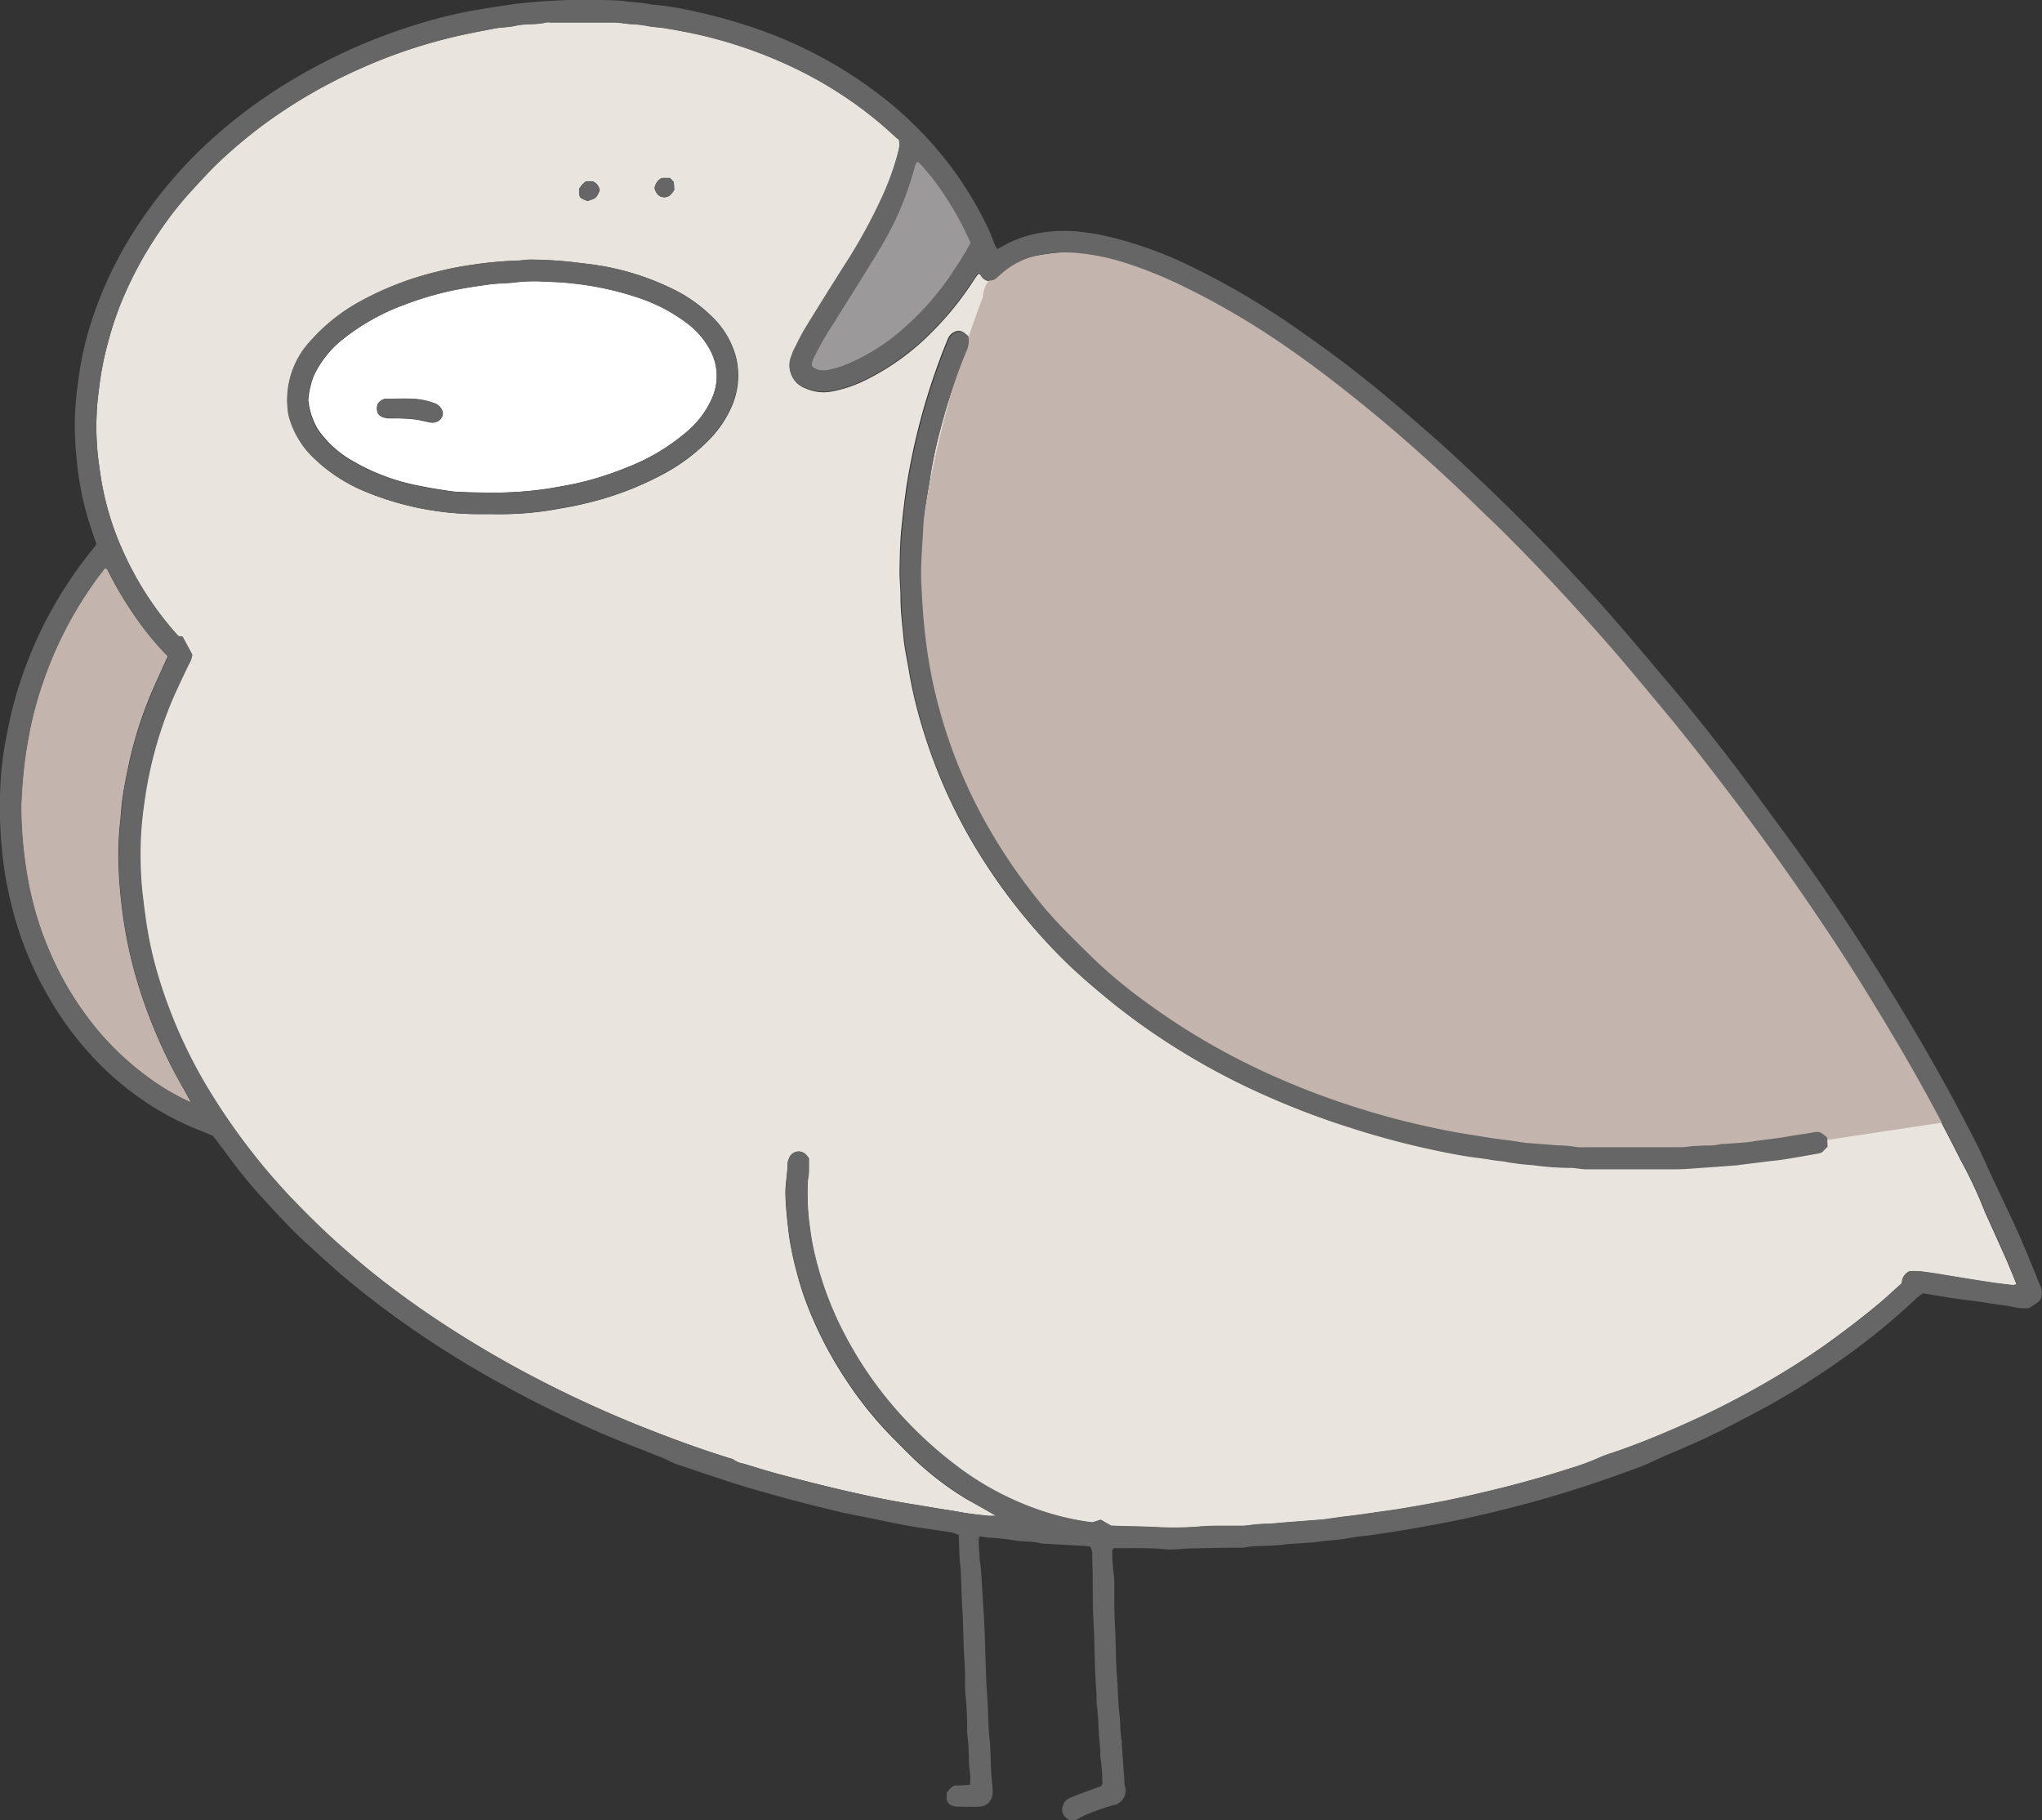 <svg xmlns="http://www.w3.org/2000/svg" viewBox="0 0 309.86 276.2"><rect x="0" y="0" width="309.86" height="276.2" fill="#333333" stroke="none"/><defs><style>.cls-1{fill:#e9e4de;}.cls-2{fill:#c3b4ad;}.cls-3{fill:#fff;}.cls-4{fill:#666;}.cls-5{fill:#9b999a;}</style></defs><g id="レイヤー_2" data-name="レイヤー 2"><g id="レイヤー_1のコピー" data-name="レイヤー 1のコピー"><path class="cls-1" d="M151.15,230c-.58,0-.83,0-1.07,0-1-.11-2.09-.22-3.13-.37s-2-.35-3-.5c-1.73-.26-3.45-.57-5.18-.85-2.87-.45-5.72-1-8.55-1.65-3.72-.81-7.41-1.76-11.09-2.71-2.13-.55-4.24-1.2-6.35-1.85a3.53,3.53,0,0,1-1.52-.62c-.13-.13-.37-.14-.56-.2-4.16-1.29-8.26-2.79-12.32-4.38a178.37,178.37,0,0,1-18.06-8.28q-6.39-3.39-12.47-7.32c-3.3-2.14-6.5-4.39-9.61-6.79-2.3-1.78-4.53-3.66-6.72-5.6-2.68-2.37-5.21-4.89-7.68-7.48a97.4,97.4,0,0,1-12.28-16.2,74.66,74.66,0,0,1-7.44-16.59,58.6,58.6,0,0,1-2-8.79c-.23-1.59-.42-3.18-.61-4.78a59.19,59.19,0,0,1-.21-7.53,51.81,51.81,0,0,1,.52-5.55,61.35,61.35,0,0,1,4.21-15.64c.79-1.84,1.67-3.65,2.53-5.46a4,4,0,0,0,.57-1.55l-1.5-2.77-.48,0a1.23,1.23,0,0,1-.22-.15,49,49,0,0,1-8.32-12.87,43.91,43.91,0,0,1-3.13-10c-.25-1.38-.43-2.77-.61-4.16a41.3,41.3,0,0,1-.21-6.48c.05-1.65.28-3.29.49-4.94a45.73,45.73,0,0,1,1.24-6,48.6,48.6,0,0,1,2.4-7A57.72,57.72,0,0,1,24,35.42a53.74,53.74,0,0,1,5.19-6.65c1.23-1.33,2.45-2.68,3.75-3.94a73.83,73.83,0,0,1,7.77-6.45,78,78,0,0,1,14-8A79.31,79.31,0,0,1,68.18,5.74c2.28-.57,4.6-1,6.91-1.44,1-.2,2.11-.17,3.13-.41,1.53-.36,3.11-.11,4.63-.5a2.68,2.68,0,0,1,.75,0c3.18,0,6.35,0,9.52,0,.85,0,1.7.17,2.55.24a17.78,17.78,0,0,1,2.39.25c1,.22,2,.23,3,.4,1.72.31,3.45.62,5.15,1a68.67,68.67,0,0,1,11.7,3.82,62.05,62.05,0,0,1,12.55,7.14,59.06,59.06,0,0,1,5.45,4.54,5.55,5.55,0,0,0,.5.38,3.78,3.78,0,0,1-.08,1.8,41.55,41.55,0,0,1-2.45,7,81,81,0,0,1-5.58,10.17q-3.07,4.83-6.07,9.72c-.68,1.11-1.22,2.3-1.82,3.47-.13.26-.2.56-.32.84a3.64,3.64,0,0,0,2.2,4.79,6.69,6.69,0,0,0,4,.44,19.77,19.77,0,0,0,4.56-1.48,36.76,36.76,0,0,0,10.3-7.26,47.58,47.58,0,0,0,6.65-8.18c.21-.33.45-.64.63-.91.39,0,.38.23.5.37a1.56,1.56,0,0,0,2.48.22c.46-.39.9-.81,1.38-1.17a12.52,12.52,0,0,1,5.49-2.3,20.65,20.65,0,0,1,5.71-.16A34.89,34.89,0,0,1,171.12,40,66.82,66.82,0,0,1,180,43.66a118.66,118.66,0,0,1,15.27,9.09c3.47,2.41,6.84,5,10.14,7.6s6.68,5.49,9.91,8.38c3,2.71,6,5.48,8.94,8.34,1.58,1.55,3.21,3.05,4.76,4.63,2.4,2.44,4.79,4.9,7.12,7.41q4.2,4.53,8.29,9.19c2.51,2.88,4.93,5.84,7.39,8.77,3.52,4.2,6.89,8.52,10.21,12.88q5.69,7.44,11,15.14c3,4.38,6,8.81,8.82,13.32q3.28,5.24,6.41,10.57,4.89,8.33,9.23,17a66.82,66.82,0,0,1,3.7,7.9c1.06,2.33,2.11,4.66,3.15,7,.56,1.28,1.08,2.58,1.66,4a2.28,2.28,0,0,1-.62.13c-1-.12-2.1-.25-3.14-.39l-3.41-.53-4.89-.8c-.89-.14-1.78-.28-2.68-.37a13.47,13.47,0,0,0-1.55,0,1.93,1.93,0,0,0-1.12,1.79c-1.28,1.14-2.52,2.32-3.84,3.4q-4,3.27-8.15,6.22c-2.47,1.73-5,3.34-7.62,4.88q-5.12,3-10.51,5.58c-3.91,1.83-7.87,3.55-11.92,5-1.42.52-2.88.92-4.24,1.55a35.54,35.54,0,0,1-4.08,1.48c-4.15,1.34-8.35,2.49-12.59,3.5-2.87.69-5.76,1.33-8.66,1.85-2.12.37-4.24.77-6.37,1.06s-4.16.62-6.25.86c-1.25.14-2.49.34-3.73.51l-.15,0-4.8.37c-1,.08-2.1.19-3.15.26a24,24,0,0,0-3.16.24,10,10,0,0,1-1.65.06c-1.87,0-3.74,0-5.59.11a47.51,47.51,0,0,1-6.64.1c-2.31-.13-4.62-.11-6.91-.22l-1.57-.9-1.29.4a39.27,39.27,0,0,1-7.08-1.56,44.58,44.58,0,0,1-13.8-7.24,61.63,61.63,0,0,1-8.62-8,58.32,58.32,0,0,1-8.73-13,51.53,51.53,0,0,1-4.06-11.62c-.32-1.42-.49-2.86-.69-4.31a39.07,39.07,0,0,1-.2-5.72c0-.6.15-1.19.18-1.79s0-1.3,0-2a3.9,3.9,0,0,0-.43-.54,1.52,1.52,0,0,0-2.57.55,1.92,1.92,0,0,0-.21.72c0,1.56-.36,3.09-.33,4.66.05,2.06.28,4.1.53,6.15a46.23,46.23,0,0,0,1.19,5.73,44.82,44.82,0,0,0,2,6,58.57,58.57,0,0,0,5.68,10.62,56.46,56.46,0,0,0,6.83,8.43c1.39,1.38,2.74,2.81,4.2,4.12a46.42,46.42,0,0,0,7,5.21C148,228.2,149.44,229,151.15,230ZM146.9,51c-.14-.12-.37-.32-.61-.51a1.31,1.31,0,0,0-1.41-.15,2,2,0,0,0-1.09,1.18c-.43,1.07-.88,2.14-1.26,3.22a99.29,99.29,0,0,0-5,19.18c-.3,2.09-.54,4.18-.75,6.27s-.25,4.42-.28,6.63c0,1.3.16,2.61.15,3.91,0,2,.26,4,.45,6,.15,1.64.52,3.26.79,4.89a67.31,67.31,0,0,0,2.07,8.77,80.16,80.16,0,0,0,7.93,18,88.38,88.38,0,0,0,12.38,16.11c2.07,2.14,4.28,4.12,6.54,6s4.37,3.54,6.67,5.17a106.63,106.63,0,0,0,19,10.71,119.34,119.34,0,0,0,12.23,4.61q5.37,1.71,10.87,3c1.95.44,3.91.85,5.88,1.2,1.58.29,3.18.43,4.75.71.8.14,1.61.16,2.38.33a34.19,34.19,0,0,0,3.88.46,42.55,42.55,0,0,0,5.86.42,4,4,0,0,1,.6.05c.55.05,1.1.16,1.65.16,4.53,0,9.06,0,13.59,0,1.55,0,3.11-.16,4.66-.27s3.1-.23,4.65-.34l.3-.05,4-.5c1-.13,2.09-.22,3.13-.39,1.68-.26,3.35-.57,5-.86.1,0,.19-.07.43-.15l.87-.87-.07-1.39c-.21-.18-.4-.35-.6-.5a5.32,5.32,0,0,0-.55-.33,3.48,3.48,0,0,0-.72,0c-1.28.25-2.58.39-3.85.63-1.83.35-3.68.49-5.51.78-1.43.23-2.89.27-4.34.39a1.68,1.68,0,0,0-.45,0,8.81,8.81,0,0,1-2.4.23l-2,.1c-.6.05-1.2.17-1.8.17-4.93,0-9.87,0-14.8,0a5.62,5.62,0,0,1-1.36-.08,14.85,14.85,0,0,0-2.4-.2l-4.65-.36-.15,0c-1.14-.16-2.28-.36-3.42-.49-1.94-.22-3.86-.59-5.79-.88-2.33-.35-4.63-.85-6.92-1.37-3.42-.77-6.8-1.71-10.13-2.78a119.69,119.69,0,0,1-13.73-5.35A104.37,104.37,0,0,1,173.81,152a75.73,75.73,0,0,1-6.89-5.62c-1.92-1.79-3.75-3.66-5.6-5.51a62.66,62.66,0,0,1-4.82-5.6,82,82,0,0,1-5.62-8.2,78.41,78.41,0,0,1-4.7-9.11,75.26,75.26,0,0,1-3.35-9.34,71.34,71.34,0,0,1-1.82-7.91q-.45-2.66-.73-5.36c-.24-2.25-.35-4.5-.47-6.76-.16-2.87.17-5.73.29-8.59a30.11,30.11,0,0,1,.33-3.14c.24-1.64.56-3.26.8-4.9a64.78,64.78,0,0,1,1.42-6.61,88.2,88.2,0,0,1,4.1-12.26A3.17,3.17,0,0,0,146.9,51ZM74.53,78a49.33,49.33,0,0,0,9-.58c1.73-.31,3.46-.57,5.16-1a47.72,47.72,0,0,0,11.4-4.19,28.66,28.66,0,0,0,7.72-5.71,16.69,16.69,0,0,0,3.24-4.88,11.74,11.74,0,0,0,.62-7.51,13.25,13.25,0,0,0-3.78-6.23,22,22,0,0,0-5.12-3.71,39.68,39.68,0,0,0-12.52-4c-.85-.13-1.69-.21-2.54-.32a61.52,61.52,0,0,0-7-.47c-.85,0-1.7.17-2.55.17a55.08,55.08,0,0,0-6.29.59,47.68,47.68,0,0,0-5.45,1.06,46.9,46.9,0,0,0-11.75,4.54,27.93,27.93,0,0,0-7.41,5.87,13.15,13.15,0,0,0-3.57,10.52,8.67,8.67,0,0,0,.13.89,13.6,13.6,0,0,0,4,6.65,24.79,24.79,0,0,0,7.84,5A45.08,45.08,0,0,0,72,78ZM91,28.9a1.7,1.7,0,0,0-1.08-1.39l-1,0a6.79,6.79,0,0,0-.6.53,5.74,5.74,0,0,0-.41.58c0,1.35,0,1.38,1.29,1.84C90.47,30.06,90.47,30.06,91,28.9ZM101.67,27h-1.22a2,2,0,0,0-1.12,1.57c.22.72.57,1.33,1.41,1.35s1.17-.48,1.57-1.1l-.06-1.18Z"/><path class="cls-2" d="M29,167.28A35.18,35.18,0,0,1,23,163.85a44,44,0,0,1-7.8-7.08,47.92,47.92,0,0,1-7.62-12.24,49.25,49.25,0,0,1-3.3-10.76,64,64,0,0,1-.92-7.16c-.09-1.41-.2-2.81-.16-4.21.06-2.06.22-4.11.45-6.16.21-1.9.54-3.76.91-5.64a55.08,55.08,0,0,1,2-7.24,58.76,58.76,0,0,1,7.18-14.21c.67-1,1.42-2,2.12-2.89.37-.05.46.2.56.41A52.52,52.52,0,0,0,20,92.8a45.32,45.32,0,0,0,5.46,6.77c-.8,1.78-1.59,3.51-2.36,5.25a60.57,60.57,0,0,0-3.3,10c-.46,2-.84,3.92-1.16,5.9-.22,1.33-.26,2.69-.41,4a45.94,45.94,0,0,0-.24,6.63c.06,2.11.25,4.21.5,6.3.17,1.4.38,2.78.63,4.17a67.77,67.77,0,0,0,2.6,9.88,76.58,76.58,0,0,0,6.16,13.55C28.21,165.83,28.5,166.41,29,167.28Z"/><path class="cls-3" d="M74.11,74.74c-1.08,0-2.69,0-4.3-.11-1,0-1.89-.19-2.83-.33s-2.08-.33-3.11-.55a31.76,31.76,0,0,1-11-4.2,15.72,15.72,0,0,1-4.57-4.33,10.54,10.54,0,0,1-1.51-4.52,12.39,12.39,0,0,1,.82-3.65,15.41,15.41,0,0,1,4.47-5.62,33.54,33.54,0,0,1,9.29-5.2,48,48,0,0,1,8.81-2.46c1.33-.24,2.66-.43,4-.62s2.5-.17,3.75-.29a24.87,24.87,0,0,1,3.76-.2c1.65.08,3.32.11,5,.3a47,47,0,0,1,10.53,2.33,25.85,25.85,0,0,1,7,3.72,12.36,12.36,0,0,1,3.74,4.47,8.27,8.27,0,0,1,.07,7,14,14,0,0,1-3.67,4.92A31.57,31.57,0,0,1,94.92,71a47.58,47.58,0,0,1-7.3,2.3c-1.36.31-2.75.53-4.12.78A55,55,0,0,1,74.11,74.74Zm-16.77-12a4.4,4.4,0,0,0,.3.33,2.7,2.7,0,0,0,1.57.41c1.2,0,2.41,0,3.61.15.79.07,1.56.31,2.35.45a1.7,1.7,0,0,0,1.43-.26,1.4,1.4,0,0,0,.59-1.11,1.88,1.88,0,0,0-1.35-1.52,10.15,10.15,0,0,0-3.07-.65c-1.45-.07-2.91,0-4.38,0a1.83,1.83,0,0,0-1.08.76A2,2,0,0,0,57.34,62.7Z"/><path class="cls-2" d="M149.15,45.07s-.28-5.07,9.08-6.45,14.94-.82,25.56,5.33,33.52,22.35,50.55,40.5,57,76.26,57,76.26l4.19,9.5s-20.67,3.07-27.38,4.19-48,7.54-81-12.57-46.5-41.16-48-64.53S149.15,45.07,149.15,45.07Z"/><path class="cls-4" d="M309.69,197.06c-.35.64-1.15.91-1.8,1.43a9.84,9.84,0,0,1-1.33,0c-.94-.13-1.87-.37-2.81-.48-.75-.09-1.49-.2-2.23-.32-1.64-.27-3.28-.44-4.92-.68s-3.16-.51-4.83-.78c-.27.21-.61.43-.9.7a105.92,105.92,0,0,1-14.55,11.47,103.59,103.59,0,0,1-9,5.44c-2.58,1.36-5.15,2.74-7.77,4s-5,2.23-7.57,3.35c-1.05.47-2.07,1-3.15,1.39l-3.25,1.19a178.68,178.68,0,0,1-18.41,5.52q-4.59,1.13-9.25,2c-2.37.42-4.72.88-7.11,1.22-1.38.2-2.76.44-4.16.58-1.14.12-2.28.36-3.42.5-.94.13-1.89.16-2.84.29-1.59.23-3.2.27-4.8.4-.5,0-1,.13-1.5.16-.9.06-1.8.1-2.71.14a10.68,10.68,0,0,0-2.25.18,5.31,5.31,0,0,1-1.2.07c-2.37,0-4.73.06-7.1.11-.8,0-1.6.1-2.4.14a10.85,10.85,0,0,1-1.51,0c-2.61-.26-5.23-.16-7.85-.17,0,0-.08,0-.14.08-.22.18-.15.45-.14.68a23.85,23.85,0,0,0,.21,3.16,10.92,10.92,0,0,1,.08,1.81c0,2,0,4,.11,6,.15,2.61.11,5.23.31,7.84.11,1.45.15,2.91.25,4.36.07.9.18,1.8.24,2.7a15.31,15.31,0,0,0,.24,2.7,2.22,2.22,0,0,1,0,.45l.39,5.57a3.05,3.05,0,0,0,.08.74,2.25,2.25,0,0,1-1,2.63l-.21.14a21.8,21.8,0,0,0-3.06.95,16.86,16.86,0,0,0-2.89,1.26,1.33,1.33,0,0,1-1.68-.1,1.62,1.62,0,0,1-.58-1.89,1.86,1.86,0,0,1,1.07-1.19c.61-.24,1.21-.5,1.82-.73,1-.37,2-.72,2.9-1.06a.78.78,0,0,0,.2-.75,22.9,22.9,0,0,0-.29-3.6,5.37,5.37,0,0,1,0-.9c-.07-.85-.16-1.7-.23-2.55,0-.35,0-.71-.06-1.06a30.88,30.88,0,0,0-.24-3.31c-.13-.84,0-1.71-.11-2.56-.27-3.31-.2-6.64-.39-9.95s-.08-6.74-.22-10.11a2.35,2.35,0,0,0-.28-1.54,7.21,7.21,0,0,0-.8-.12l-6.62-.36c-1.36-.42-2.79-.21-4.18-.5a35.62,35.62,0,0,0-3.74-.39c-.48-.05-1-.12-1.51-.19a4,4,0,0,0-.09.62c0,.81.08,1.61.13,2.41,0,.6.14,1.2.19,1.8.17,2.1.27,4.21.41,6.32.09,1.35.15,2.71.2,4.06.12,3.22.16,6.44.4,9.65.13,1.86.09,3.72.29,5.57s.19,3.61.28,5.42c.05.8.15,1.6.21,2.4a3.76,3.76,0,0,1,0,.75,2.06,2.06,0,0,1-2,2c-1.15.07-2.31,0-3.47,0a2.31,2.31,0,0,1-.72-.18,1.15,1.15,0,0,1-.78-1c0-.29,0-.6,0-.88a4.91,4.91,0,0,1,.47-.63,5.47,5.47,0,0,1,.68-.51,17.22,17.22,0,0,0,2.37-.14,6.57,6.57,0,0,0,0-1.93c-.06-.55-.13-1.1-.15-1.65a31.11,31.11,0,0,0-.26-4.21,4.78,4.78,0,0,1,0-.76c0-1.71-.09-3.41-.25-5.12s0-3.32-.15-5c-.2-2.71-.16-5.43-.34-8.14-.11-1.71-.13-3.41-.21-5.12,0-.85-.15-1.7-.2-2.55-.06-1.11-.08-2.21-.12-3.42a10.76,10.76,0,0,0-1.05-.35c-.79-.15-1.59-.24-2.38-.37-1.48-.22-3-.42-4.45-.69-1.82-.33-3.63-.73-5.44-1.1-1.62-.33-3.25-.62-4.86-1-3-.72-6-1.45-9-2.29-2.65-.75-5.3-1.48-7.92-2.34s-5.13-1.73-7.7-2.57c-.72-.23-1.35-.63-2-.91-3.31-1.33-6.64-2.58-9.9-4q-7.32-3.21-14.32-7.06c-4.46-2.44-8.79-5.07-13-7.93-3.82-2.61-7.52-5.38-11.07-8.36-2.08-1.75-4.06-3.61-6.08-5.43-2.17-2-4.12-4.13-6.1-6.28a70.83,70.83,0,0,1-5-6c-.92-1.26-1.87-2.49-2.91-3.86-.79-.33-1.71-.72-2.64-1.09a43,43,0,0,1-9.29-5.25,44.44,44.44,0,0,1-7.21-6.63,48.5,48.5,0,0,1-5.78-8.08A51.94,51.94,0,0,1,2.47,140a60.91,60.91,0,0,1-1.79-7.92A75.14,75.14,0,0,1,0,124.44a61.44,61.44,0,0,1,.17-6.92,44.51,44.51,0,0,1,.73-5.36c.29-1.58.62-3.15,1-4.7A63,63,0,0,1,9.14,90.3a66,66,0,0,1,5.15-7.25c.12-.15.23-.32.34-.48l-1-3A44,44,0,0,1,12,72.68c-.22-1.33-.33-2.69-.46-4-.15-1.51-.18-3-.19-4.52a47.65,47.65,0,0,1,.52-6.3A48,48,0,0,1,13.8,49,59.82,59.82,0,0,1,20.13,35.4a68,68,0,0,1,12-14.28,76.81,76.81,0,0,1,12.22-9A85.4,85.4,0,0,1,64,3.48a69.94,69.94,0,0,1,8.47-2q3-.5,5.94-.92A95.92,95.92,0,0,1,93.5.07c.8,0,1.59.18,2.39.24a16.87,16.87,0,0,1,2.24.25c1,.2,2.1.23,3.14.39s2.27.37,3.4.62a81.79,81.79,0,0,1,9.84,2.69A66.24,66.24,0,0,1,134.26,15a56.51,56.51,0,0,1,10.45,10.84,55.77,55.77,0,0,1,5.23,8.8c.39.81.69,1.67,1,2.5a6.12,6.12,0,0,0,.4.66l.57-.31a17,17,0,0,1,6.19-2.19,21.42,21.42,0,0,1,5.42-.17,34.68,34.68,0,0,1,5.61,1,59.9,59.9,0,0,1,11,4,118.71,118.71,0,0,1,17.62,10.41c4.05,2.82,8,5.81,11.78,8.93,2.42,2,4.74,4,7.11,6.08,2.87,2.46,5.59,5.07,8.34,7.65,3,2.86,6,5.84,8.91,8.82,1.8,1.83,3.56,3.7,5.3,5.59,2,2.1,3.89,4.21,5.78,6.38,2.71,3.1,5.36,6.26,8,9.4,3.24,3.78,6.33,7.68,9.37,11.63,2.82,3.66,5.54,7.4,8.28,11.13q5.71,7.78,11,15.89,4.43,6.84,8.59,13.84c3.46,5.83,6.75,11.77,9.8,17.83.81,1.61,1.52,3.28,2.29,4.92,1.36,2.91,2.77,5.8,4.08,8.73,1.08,2.43,2.07,4.9,3.06,7.37A2.79,2.79,0,0,1,309.69,197.06ZM151.15,230c-1.71-1-3.11-1.78-4.48-2.61a46.42,46.42,0,0,1-7-5.21c-1.46-1.31-2.81-2.74-4.2-4.12a56.46,56.46,0,0,1-6.83-8.43A58.57,58.57,0,0,1,122.94,199a44.82,44.82,0,0,1-2-6,46.23,46.23,0,0,1-1.19-5.73c-.25-2.05-.48-4.09-.53-6.15,0-1.57.29-3.1.33-4.66a1.92,1.92,0,0,1,.21-.72,1.52,1.52,0,0,1,2.57-.55,3.9,3.9,0,0,1,.43.54c0,.72,0,1.37,0,2s-.17,1.19-.18,1.79a39.07,39.07,0,0,0,.2,5.72c.2,1.45.37,2.89.69,4.31a51.53,51.53,0,0,0,4.06,11.62,58.32,58.32,0,0,0,8.73,13,61.63,61.63,0,0,0,8.62,8,44.58,44.58,0,0,0,13.8,7.24,39.27,39.27,0,0,0,7.08,1.56l1.29-.4,1.57.9c2.29.11,4.6.09,6.91.22a47.51,47.51,0,0,0,6.64-.1c1.85-.16,3.72-.08,5.59-.11a10,10,0,0,0,1.65-.06,24,24,0,0,1,3.16-.24c1-.07,2.1-.18,3.15-.26l4.8-.37.15,0c1.24-.17,2.48-.37,3.73-.51,2.09-.24,4.16-.58,6.25-.86s4.25-.69,6.37-1.06c2.9-.52,5.79-1.16,8.66-1.85,4.24-1,8.44-2.16,12.59-3.5a35.54,35.54,0,0,0,4.08-1.48c1.36-.63,2.82-1,4.24-1.55,4.05-1.47,8-3.19,11.92-5q5.38-2.53,10.51-5.58c2.59-1.54,5.15-3.15,7.62-4.88q4.2-2.94,8.15-6.22c1.32-1.08,2.56-2.26,3.84-3.4a1.93,1.93,0,0,1,1.12-1.79,13.47,13.47,0,0,1,1.55,0c.9.09,1.79.23,2.68.37l4.89.8,3.41.53c1,.14,2.09.27,3.14.39a2.28,2.28,0,0,0,.62-.13c-.58-1.38-1.1-2.68-1.66-4-1-2.35-2.09-4.68-3.15-7a66.82,66.82,0,0,0-3.7-7.9q-4.32-8.64-9.23-17-3.13-5.32-6.41-10.57c-2.83-4.51-5.79-8.94-8.82-13.32q-5.32-7.69-11-15.14c-3.32-4.36-6.69-8.68-10.21-12.88-2.46-2.93-4.88-5.89-7.39-8.77q-4.08-4.67-8.29-9.19c-2.33-2.51-4.72-5-7.12-7.41-1.55-1.58-3.18-3.08-4.76-4.63-2.91-2.86-5.9-5.63-8.94-8.34q-4.84-4.33-9.91-8.38c-3.3-2.65-6.67-5.19-10.14-7.6A118.66,118.66,0,0,0,180,43.66,66.82,66.82,0,0,0,171.12,40a34.89,34.89,0,0,0-7.18-1.57,20.65,20.65,0,0,0-5.71.16,12.52,12.52,0,0,0-5.49,2.3c-.48.36-.92.78-1.38,1.17a1.56,1.56,0,0,1-2.48-.22c-.12-.14-.11-.42-.5-.37-.18.27-.42.58-.63.91a47.58,47.58,0,0,1-6.65,8.18,36.76,36.76,0,0,1-10.3,7.26,19.77,19.77,0,0,1-4.56,1.48,6.69,6.69,0,0,1-4-.44,3.64,3.64,0,0,1-2.2-4.79c.12-.28.19-.58.32-.84.6-1.17,1.14-2.36,1.82-3.47q3-4.89,6.07-9.72a81,81,0,0,0,5.58-10.17A41.55,41.55,0,0,0,136.31,23a3.78,3.78,0,0,0,.08-1.8,5.55,5.55,0,0,1-.5-.38,59.06,59.06,0,0,0-5.45-4.54,62.05,62.05,0,0,0-12.55-7.14,68.67,68.67,0,0,0-11.7-3.82c-1.7-.4-3.43-.71-5.15-1-1-.17-2-.18-3-.4a17.78,17.78,0,0,0-2.39-.25c-.85-.07-1.7-.23-2.55-.24-3.17,0-6.34,0-9.52,0a2.68,2.68,0,0,0-.75,0c-1.52.39-3.1.14-4.63.5-1,.24-2.1.21-3.13.41-2.31.44-4.63.87-6.91,1.44a79.31,79.31,0,0,0-13.49,4.64,78,78,0,0,0-14,8A73.83,73.83,0,0,0,33,24.83c-1.3,1.26-2.52,2.61-3.75,3.94A53.74,53.74,0,0,0,24,35.42a57.72,57.72,0,0,0-5.2,9.51,48.6,48.6,0,0,0-2.4,7,45.73,45.73,0,0,0-1.24,6c-.21,1.65-.44,3.29-.49,4.94a41.3,41.3,0,0,0,.21,6.48c.18,1.39.36,2.78.61,4.16a43.91,43.91,0,0,0,3.13,10A49,49,0,0,0,27,96.41a1.23,1.23,0,0,0,.22.15l.48,0,1.5,2.77a4,4,0,0,1-.57,1.55c-.86,1.81-1.74,3.62-2.53,5.46a61.35,61.35,0,0,0-4.21,15.64,51.81,51.81,0,0,0-.52,5.55,59.19,59.19,0,0,0,.21,7.53c.19,1.6.38,3.19.61,4.78a58.6,58.6,0,0,0,2,8.79,74.66,74.66,0,0,0,7.44,16.59,97.4,97.4,0,0,0,12.28,16.2c2.47,2.59,5,5.11,7.68,7.48,2.19,1.94,4.42,3.82,6.72,5.6,3.11,2.4,6.31,4.65,9.61,6.79q6.08,3.94,12.47,7.32a178.37,178.37,0,0,0,18.06,8.28c4.06,1.59,8.16,3.09,12.32,4.38.19.06.43.07.56.2a3.53,3.53,0,0,0,1.52.62c2.11.65,4.22,1.3,6.35,1.85,3.68,1,7.37,1.9,11.09,2.71,2.83.62,5.68,1.2,8.55,1.65,1.73.28,3.45.59,5.18.85,1,.15,2,.35,3,.5s2.09.26,3.13.37C150.32,230,150.57,230,151.15,230ZM29,167.28c-.46-.87-.75-1.45-1.07-2a76.58,76.58,0,0,1-6.16-13.55,67.77,67.77,0,0,1-2.6-9.88c-.25-1.39-.46-2.77-.63-4.17-.25-2.09-.44-4.19-.5-6.3a45.94,45.94,0,0,1,.24-6.63c.15-1.35.19-2.71.41-4,.32-2,.7-3.95,1.16-5.9a60.57,60.57,0,0,1,3.3-10c.77-1.74,1.56-3.47,2.36-5.25A45.32,45.32,0,0,1,20,92.8a52.52,52.52,0,0,1-3.55-6.13c-.1-.21-.19-.46-.56-.41-.7.94-1.45,1.89-2.12,2.89A58.76,58.76,0,0,0,6.6,103.36a55.08,55.08,0,0,0-2,7.24c-.37,1.88-.7,3.74-.91,5.64-.23,2.05-.39,4.1-.45,6.16,0,1.4.07,2.8.16,4.21a64,64,0,0,0,.92,7.16,49.25,49.25,0,0,0,3.3,10.76,47.92,47.92,0,0,0,7.62,12.24,44,44,0,0,0,7.8,7.08A35.18,35.18,0,0,0,29,167.28ZM147.29,36.85a44.42,44.42,0,0,0-3.89-7.14,33.81,33.81,0,0,0-4-5.12c-.05-.05-.16,0-.3,0a3,3,0,0,0-.25.51,47.2,47.2,0,0,1-5.48,12.84c-2.27,3.79-4.66,7.51-7,11.28A41.93,41.93,0,0,0,123.63,54a3.38,3.38,0,0,0-.48,1.42c.09.12.15.28.27.35a2.78,2.78,0,0,0,2,.41,15.32,15.32,0,0,0,2.33-.6,30.71,30.71,0,0,0,9.78-6.11A42.39,42.39,0,0,0,144.78,41C145.66,39.65,146.53,38.31,147.29,36.85Z"/><path class="cls-5" d="M143.4,29.71a33.81,33.81,0,0,0-4-5.12c-.05-.05-.16,0-.3,0a3,3,0,0,0-.25.51,47.2,47.2,0,0,1-5.48,12.84c-2.27,3.79-4.66,7.51-7,11.28A41.93,41.93,0,0,0,123.63,54a3.38,3.38,0,0,0-.48,1.42c.09.12.15.28.27.35a2.78,2.78,0,0,0,2,.41,15.32,15.32,0,0,0,2.33-.6,30.71,30.71,0,0,0,9.78-6.11A42.39,42.39,0,0,0,144.78,41c.88-1.35,1.75-2.69,2.51-4.15A44.42,44.42,0,0,0,143.4,29.71Z"/><path class="cls-4" d="M146.9,51a3.17,3.17,0,0,1-.15,2.05,88.2,88.2,0,0,0-4.1,12.26,64.78,64.78,0,0,0-1.42,6.61c-.24,1.64-.56,3.26-.8,4.9A30.11,30.11,0,0,0,140.1,80c-.12,2.86-.45,5.72-.29,8.59.12,2.26.23,4.51.47,6.76q.28,2.7.73,5.36a71.34,71.34,0,0,0,1.82,7.91,75.26,75.26,0,0,0,3.35,9.34,78.41,78.41,0,0,0,4.7,9.11,82,82,0,0,0,5.62,8.2,62.66,62.66,0,0,0,4.82,5.6c1.85,1.85,3.68,3.72,5.6,5.51a75.73,75.73,0,0,0,6.89,5.62,104.37,104.37,0,0,0,17.88,10.56,119.69,119.69,0,0,0,13.73,5.35c3.33,1.07,6.71,2,10.13,2.78,2.29.52,4.59,1,6.92,1.37,1.93.29,3.85.66,5.79.88,1.14.13,2.28.33,3.42.49l.15,0,4.65.36a14.85,14.85,0,0,1,2.4.2,5.62,5.62,0,0,0,1.36.08c4.93,0,9.87,0,14.8,0,.6,0,1.2-.12,1.8-.17l2-.1a8.81,8.81,0,0,0,2.4-.23,1.68,1.68,0,0,1,.45,0c1.45-.12,2.91-.16,4.34-.39,1.83-.29,3.68-.43,5.51-.78,1.27-.24,2.57-.38,3.85-.63a3.48,3.48,0,0,1,.72,0,5.32,5.32,0,0,1,.55.33c.2.15.39.32.6.5l.07,1.39-.87.87c-.24.08-.33.13-.43.15-1.68.29-3.35.6-5,.86-1,.17-2.09.26-3.13.39l-4,.5-.3.05c-1.55.11-3.1.24-4.65.34s-3.11.26-4.66.27c-4.53,0-9.06,0-13.59,0-.55,0-1.1-.11-1.65-.16a4,4,0,0,0-.6-.05,42.55,42.55,0,0,1-5.86-.42,34.19,34.19,0,0,1-3.88-.46c-.77-.17-1.58-.19-2.38-.33-1.57-.28-3.17-.42-4.75-.71-2-.35-3.93-.76-5.88-1.2q-5.49-1.25-10.87-3a119.34,119.34,0,0,1-12.23-4.61,106.63,106.63,0,0,1-19-10.71c-2.3-1.63-4.53-3.34-6.67-5.17s-4.47-3.9-6.54-6a88.38,88.38,0,0,1-12.38-16.11,80.16,80.16,0,0,1-7.93-18,67.31,67.31,0,0,1-2.07-8.77c-.27-1.63-.64-3.25-.79-4.89-.19-2-.45-4-.45-6,0-1.3-.17-2.61-.15-3.91,0-2.21.07-4.43.28-6.63s.45-4.18.75-6.27a99.29,99.29,0,0,1,5-19.18c.38-1.08.83-2.15,1.26-3.22a2,2,0,0,1,1.09-1.18,1.31,1.31,0,0,1,1.41.15C146.53,50.69,146.76,50.89,146.9,51Z"/><path class="cls-4" d="M74.53,78H72a45.08,45.08,0,0,1-16.39-3.35,24.79,24.79,0,0,1-7.84-5,13.6,13.6,0,0,1-4-6.65,8.67,8.67,0,0,1-.13-.89,13.15,13.15,0,0,1,3.57-10.52,27.93,27.93,0,0,1,7.41-5.87A46.9,46.9,0,0,1,66.37,41.2a47.68,47.68,0,0,1,5.45-1.06,55.08,55.08,0,0,1,6.29-.59c.85,0,1.7-.19,2.55-.17a61.52,61.52,0,0,1,7,.47c.85.11,1.69.19,2.54.32a39.68,39.68,0,0,1,12.52,4,22,22,0,0,1,5.12,3.71,13.25,13.25,0,0,1,3.78,6.23,11.74,11.74,0,0,1-.62,7.51,16.69,16.69,0,0,1-3.24,4.88,28.66,28.66,0,0,1-7.72,5.71,47.72,47.72,0,0,1-11.4,4.19c-1.7.41-3.43.67-5.16,1A49.33,49.33,0,0,1,74.53,78Zm-.42-3.26a55,55,0,0,0,9.39-.63c1.37-.25,2.76-.47,4.12-.78a47.58,47.58,0,0,0,7.3-2.3,31.57,31.57,0,0,0,9.39-5.62A14,14,0,0,0,108,60.49a8.27,8.27,0,0,0-.07-7A12.36,12.36,0,0,0,104.17,49a25.85,25.85,0,0,0-7-3.72A47,47,0,0,0,86.62,43c-1.64-.19-3.31-.22-5-.3a24.87,24.87,0,0,0-3.76.2c-1.25.12-2.5.12-3.75.29s-2.67.38-4,.62a48,48,0,0,0-8.81,2.46,33.54,33.54,0,0,0-9.29,5.2,15.41,15.41,0,0,0-4.47,5.62,12.39,12.39,0,0,0-.82,3.65,10.54,10.54,0,0,0,1.51,4.52,15.72,15.72,0,0,0,4.57,4.33,31.76,31.76,0,0,0,11,4.2c1,.22,2.07.39,3.11.55s1.88.28,2.83.33C71.42,74.71,73,74.72,74.11,74.74Z"/><path class="cls-4" d="M91,28.9c-.5,1.16-.5,1.16-1.84,1.61-1.3-.46-1.31-.49-1.29-1.84a5.74,5.74,0,0,1,.41-.58,6.79,6.79,0,0,1,.6-.53l1,0A1.7,1.7,0,0,1,91,28.9Z"/><path class="cls-4" d="M101.67,27l.58.64.06,1.18c-.4.62-.84,1.12-1.57,1.1s-1.19-.63-1.41-1.35A2,2,0,0,1,100.45,27Z"/><path class="cls-4" d="M57.34,62.7a2,2,0,0,1,0-1.45,1.83,1.83,0,0,1,1.08-.76c1.47,0,2.93-.06,4.38,0a10.15,10.15,0,0,1,3.07.65,1.88,1.88,0,0,1,1.35,1.52,1.4,1.4,0,0,1-.59,1.11,1.7,1.7,0,0,1-1.43.26c-.79-.14-1.56-.38-2.35-.45-1.2-.11-2.41-.13-3.61-.15A2.7,2.7,0,0,1,57.64,63,4.4,4.4,0,0,1,57.34,62.7Z"/></g></g></svg>